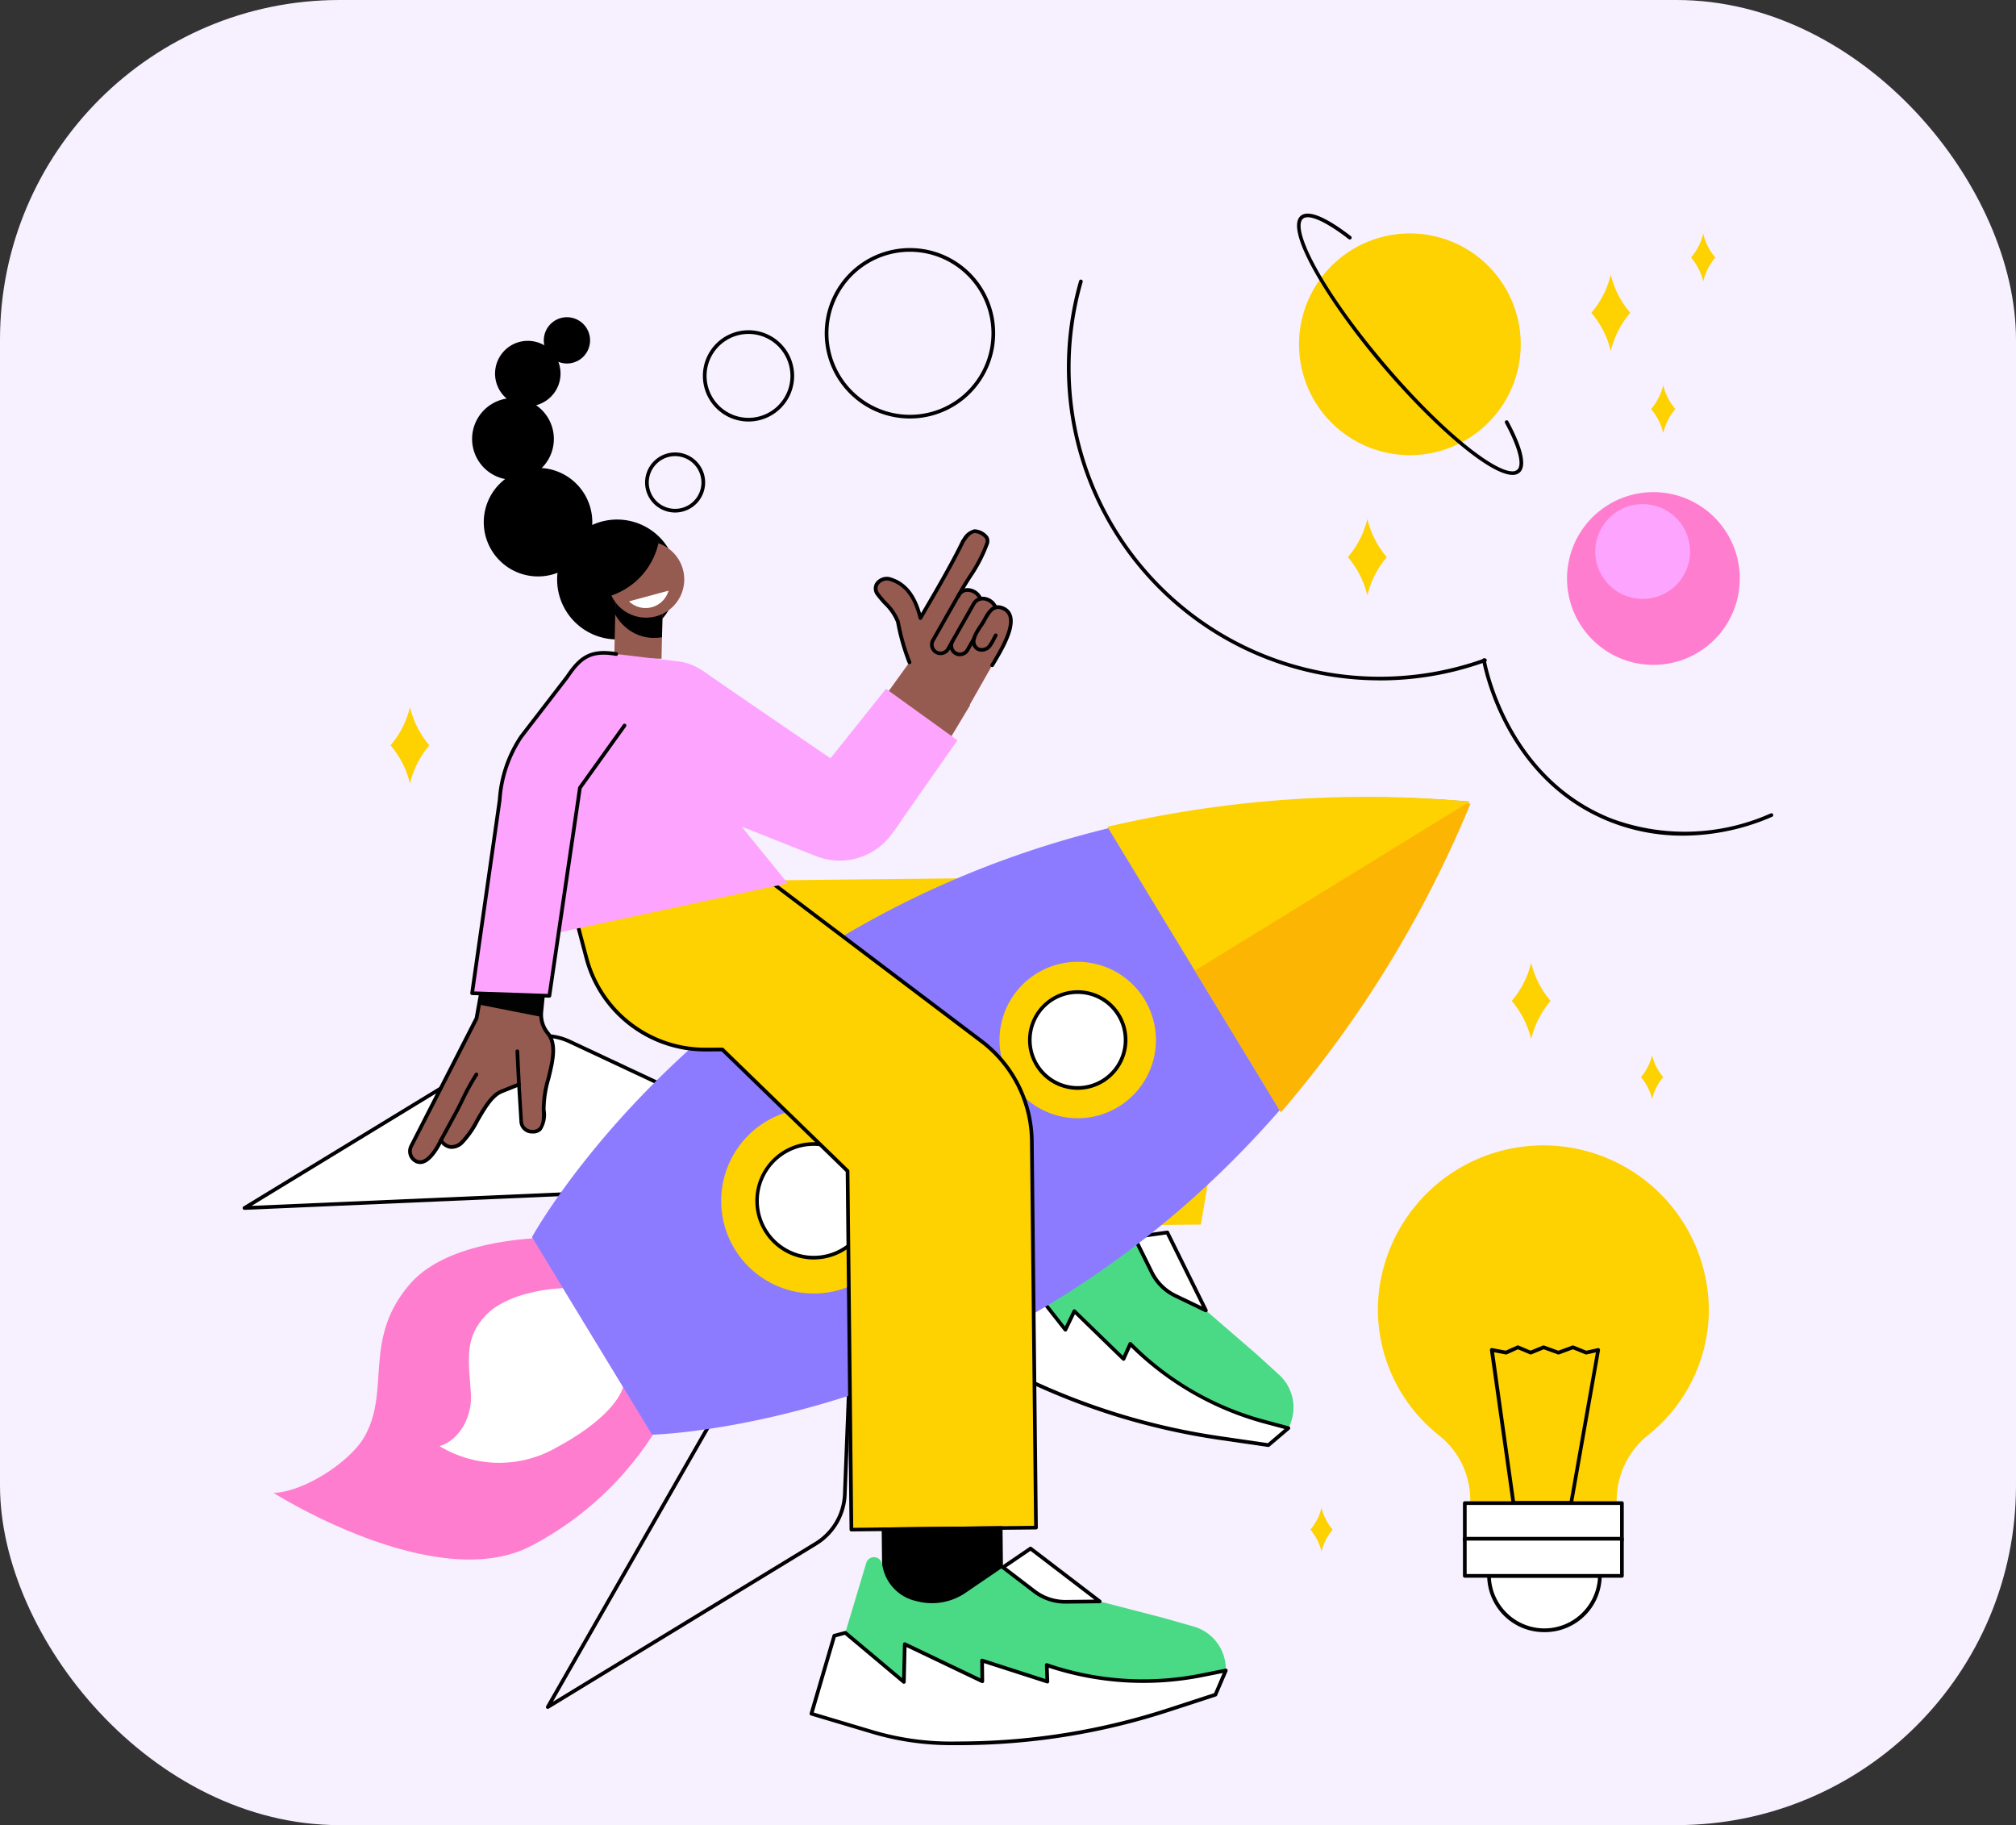 <svg xmlns="http://www.w3.org/2000/svg" xmlns:xlink="http://www.w3.org/1999/xlink" width="190" height="172" viewBox="0 0 190 172"><rect x="0" y="0" width="190" height="172" fill="#333333" stroke="none"/><defs><clipPath id="a"><rect width="144.26" height="144.333" fill="none"/></clipPath></defs><g transform="translate(-180.051 -2269)"><rect width="190" height="172" rx="32" transform="translate(180.051 2269)" fill="#f7f0fe"/><g transform="translate(202.92 2289.131)"><rect width="18.514" height="11.389" transform="matrix(0.143, -0.99, 0.99, 0.143, 72.648, 99.225)"/><g clip-path="url(#a)"><path d="M218.214,284.639l-4.713-4.07-3.637-7.35-7.332,1.022a5.62,5.62,0,0,1-4.347-1.227l-.209-.172a4.129,4.129,0,0,1-1.385-4.172l.1-.389a.765.765,0,0,0-1.3-.7L185.138,278.55l3.654,3.435a26.041,26.041,0,0,0,6.541,4.49l.961.462a63.888,63.888,0,0,0,18.5,5.654l4.6.671,1.883-1.6.073-.151a4.152,4.152,0,0,0,.072-3.442l-.006-.015a4.151,4.151,0,0,0-1.022-1.432Z" transform="translate(-122.721 -177.204)" fill="#4ada85"/><path d="M249.251,285.231l3.112-.434,3.637,7.35-2.881-1.387a4.785,4.785,0,0,1-2.214-2.189Z" transform="translate(-165.219 -188.782)" fill="#fff"/><path d="M255.658,291.979a.174.174,0,0,1-.075-.017l-2.881-1.387a4.984,4.984,0,0,1-2.294-2.269l-1.654-3.34a.173.173,0,0,1,.132-.249l3.112-.434a.173.173,0,0,1,.18.095l3.637,7.35a.174.174,0,0,1-.156.251m-6.486-6.951,1.547,3.124a4.633,4.633,0,0,0,2.133,2.11l2.426,1.168-3.357-6.785Z" transform="translate(-164.878 -188.44)"/><path d="M199.786,290.554l-.845,1.756-5-6.366-1.652,3.15-2.9-6.587-1.052-.214-5.185,5.618,4.363,4.057a26.044,26.044,0,0,0,6.439,4.394l1.025.493a63.9,63.9,0,0,0,18.5,5.654l4.6.671,1.882-1.6-2.26-.606a27.637,27.637,0,0,1-12.637-7.337l-.639,1.423Z" transform="translate(-121.404 -187.121)" fill="#fff"/><path d="M217.735,303.011l-.025,0-4.605-.671a63.993,63.993,0,0,1-18.546-5.67l-1.025-.493a26.179,26.179,0,0,1-6.481-4.424L182.69,287.7a.174.174,0,0,1-.009-.245l5.185-5.618a.175.175,0,0,1,.162-.052l1.052.214a.174.174,0,0,1,.124.1l2.752,6.257,1.484-2.83a.173.173,0,0,1,.138-.092.17.17,0,0,1,.153.065l4.832,6.146.724-1.5a.174.174,0,0,1,.126-.1.171.171,0,0,1,.151.047l4.46,4.33.536-1.2a.174.174,0,0,1,.29-.043,27.735,27.735,0,0,0,12.554,7.283l2.258.606a.174.174,0,0,1,.068.3l-1.883,1.6a.173.173,0,0,1-.113.041m-34.682-15.453,4.235,3.939a25.838,25.838,0,0,0,6.4,4.365l1.025.494a63.643,63.643,0,0,0,18.445,5.638l4.527.66,1.571-1.337-1.941-.52a28.6,28.6,0,0,1-12.541-7.194l-.531,1.183a.174.174,0,0,1-.279.054L199.5,290.5l-.74,1.538a.174.174,0,0,1-.293.032l-4.839-6.155-1.527,2.912a.179.179,0,0,1-.16.093.173.173,0,0,1-.153-.1l-2.861-6.5-.868-.177Z" transform="translate(-121.062 -186.78)"/><path d="M121.392,185.7l46.205-.5a7.3,7.3,0,0,1,7.278,8.514l-4.1,24.325-15.16.162,2.448-17.254-26.76.287a9.746,9.746,0,0,1-9.85-9.64Z" transform="translate(-80.466 -122.768)" fill="#fed101"/><path d="M35.413,286.227s-9.859-.267-13.885,4.343c-4.534,5.193-1.812,10.013-4.324,14.43-1.306,2.3-5.614,5.182-8.563,5.289,0,0,15.324,9.708,24.3,4.979a30.321,30.321,0,0,0,12.594-12.393Z" transform="translate(-5.728 -189.728)" fill="#ff7dce"/><path d="M66.678,300.37s-5.058.119-7.361,2.65c-2.015,2.214-1.487,4.3-1.317,7.352.113,2.009-.984,4.279-2.956,4.882a10.835,10.835,0,0,0,11.076.1c5.736-3.1,6.218-5.671,6.218-5.671Z" transform="translate(-36.487 -199.104)" fill="#fff"/><path d="M84.956,348.835a.174.174,0,0,1-.151-.26l19.938-34.815a.172.172,0,0,1,.161-.087l8.615.536a.174.174,0,0,1,.163.18l-.558,14.22a5.892,5.892,0,0,1-2.826,4.811l-25.252,15.39a.174.174,0,0,1-.09.025m20.035-34.809L85.443,348.161l24.674-15.038a5.546,5.546,0,0,0,2.66-4.527l.552-14.05Z" transform="translate(-56.199 -207.922)"/><path d="M44.039,236.416l-3.482,7.909L.516,246.065l25.251-15.39a5.715,5.715,0,0,1,5.4-.295Z" transform="translate(-0.342 -152.353)" fill="#fff"/><path d="M.174,245.893a.174.174,0,0,1-.09-.322l25.251-15.39a5.876,5.876,0,0,1,5.566-.3l12.869,6.036a.174.174,0,0,1,.085.228l-3.481,7.909a.175.175,0,0,1-.152.1L.182,245.893H.174M28.4,229.666a5.533,5.533,0,0,0-2.884.812L.841,245.517,40.1,243.811l3.37-7.655-12.717-5.964a5.535,5.535,0,0,0-2.353-.526" transform="translate(0 -152.007)"/><path d="M92.2,223.3,80.881,204.682s15.9-29.136,54.315-38.532a107.394,107.394,0,0,1,33.66-2.541c.107.011.211.019.316.025l.039.006-.02.035a107.639,107.639,0,0,1-17.843,29.048C125.362,222.56,92.2,223.3,92.2,223.3" transform="translate(-53.613 -108.226)" fill="#8c7bff"/><path d="M147.059,266.248a8.731,8.731,0,1,1,2.919-12,8.717,8.717,0,0,1-2.919,12" transform="translate(-88.69 -165.75)" fill="#fed101"/><path d="M151.948,270.011a5.35,5.35,0,1,1,1.789-7.355,5.341,5.341,0,0,1-1.789,7.355" transform="translate(-95.335 -172.402)" fill="#fff"/><path d="M148.84,270.622a5.545,5.545,0,0,1-1.313-.158,5.481,5.481,0,0,1-3.41-2.5,5.537,5.537,0,0,1,1.846-7.593,5.515,5.515,0,0,1,7.585,1.846,5.529,5.529,0,0,1-4.707,8.4m-.016-10.708a5.183,5.183,0,1,0,1.231.148,5.213,5.213,0,0,0-1.231-.148" transform="translate(-94.997 -172.057)"/><path d="M222.79,222.809a7.369,7.369,0,1,1,2.463-10.131,7.357,7.357,0,0,1-2.463,10.131" transform="translate(-140.26 -138.631)" fill="#fed101"/><path d="M226.915,225.984a4.515,4.515,0,1,1,1.509-6.207,4.508,4.508,0,0,1-1.509,6.207" transform="translate(-145.868 -144.245)" fill="#fff"/><path d="M224.239,226.475a4.712,4.712,0,0,1-1.115-.135,4.652,4.652,0,0,1-2.895-2.119,4.7,4.7,0,0,1,1.568-6.446,4.682,4.682,0,0,1,6.439,1.567,4.7,4.7,0,0,1-1.568,6.446,4.652,4.652,0,0,1-2.428.686m-.013-9.038a4.344,4.344,0,1,0,2.261,8.055,4.345,4.345,0,0,0-2.261-8.055m2.352,8.2h0Z" transform="translate(-145.53 -143.901)"/><path d="M258.053,192.753,241.74,165.914a107.1,107.1,0,0,1,34.056-2.384l.039.006-.02.036a107.237,107.237,0,0,1-17.763,29.18" transform="translate(-160.241 -108.128)" fill="#fed101"/><path d="M274.3,193.973l-8.115-13.351,25.623-15.764c.107.011.211.019.316.026l.039.006-.02.036A107.643,107.643,0,0,1,274.3,193.973" transform="translate(-176.443 -109.278)" fill="#fcb503"/><path d="M87.914,91.051a5.649,5.649,0,1,0,5.772-5.533,5.655,5.655,0,0,0-5.772,5.533" transform="translate(-58.274 -56.686)"/><path d="M67.408,76.09a5.114,5.114,0,1,0,5.225-5.008,5.119,5.119,0,0,0-5.225,5.008" transform="translate(-44.682 -47.117)"/><path d="M64.141,55.333a3.853,3.853,0,1,0,3.937-3.774,3.857,3.857,0,0,0-3.937,3.774" transform="translate(-42.516 -34.176)"/><path d="M70.56,38.584a3.085,3.085,0,1,0,3.152-3.021,3.089,3.089,0,0,0-3.152,3.021" transform="translate(-46.771 -23.573)"/><path d="M84.187,31.1a2.18,2.18,0,1,0,2.228-2.135A2.182,2.182,0,0,0,84.187,31.1" transform="translate(-55.804 -19.2)"/><rect width="5.762" height="4.451" transform="matrix(0.022, -1, 1, 0.022, 35.025, 41.852)" fill="#955b50"/><path d="M104.155,108.742l.037-1.69,4.45.1-.082,3.73a4.178,4.178,0,0,1-2.119-.169,4.322,4.322,0,0,1-2.286-1.969" transform="translate(-69.041 -70.961)"/><path d="M102.122,95.463a3.6,3.6,0,1,0,3.666-3.883,3.786,3.786,0,0,0-3.666,3.883" transform="translate(-67.692 -60.704)" fill="#955b50"/><path d="M105.7,91.366a3.349,3.349,0,0,1,1.065.2,6.8,6.8,0,0,1-4.677,5.063,4.466,4.466,0,0,1-.156-1.272,3.891,3.891,0,0,1,3.768-3.991" transform="translate(-67.564 -60.563)"/><path d="M108.011,106.409a2.251,2.251,0,0,0,3.726-1.008Z" transform="translate(-71.597 -69.867)" fill="#fff"/><rect width="11.389" height="12.346" transform="translate(60.198 121.314) rotate(-0.616)"/><path d="M193.864,379.693l-6.029-1.561-6.519-4.985-6.119,4.174a5.61,5.61,0,0,1-4.441.829l-.264-.062a4.133,4.133,0,0,1-3.092-3.131l-.087-.391a.764.764,0,0,0-1.479-.054l-4.319,14.4,4.8,1.461a25.992,25.992,0,0,0,7.853,1.126l1.066-.011a63.782,63.782,0,0,0,19.085-3.137l4.425-1.443.977-2.275,0-.168a4.162,4.162,0,0,0-1.461-3.123l-.013-.011a4.15,4.15,0,0,0-1.551-.832Z" transform="translate(-107.064 -247.346)" fill="#4ada85"/><path d="M212.543,374.92l2.6-1.772,6.519,4.985-3.2.034a4.784,4.784,0,0,1-2.955-.983Z" transform="translate(-140.887 -247.346)" fill="#fff"/><path d="M218.07,378a4.981,4.981,0,0,1-3.01-1.018l-2.963-2.265a.174.174,0,0,1,.008-.282l2.6-1.772a.175.175,0,0,1,.2.005l6.519,4.985a.174.174,0,0,1-.1.312l-3.2.034h-.052m-5.571-3.413,2.773,2.119a4.624,4.624,0,0,0,2.847.947l2.693-.029-6.018-4.6Z" transform="translate(-140.546 -247.005)"/><path d="M175.085,399.316l.021,1.952-7.308-3.493-.084,3.562-5.518-4.628-1.038.275L159,404.33l5.709,1.705a26,26,0,0,0,7.72,1.086l1.137-.013a63.782,63.782,0,0,0,19.085-3.137l4.425-1.443.977-2.275-2.294.46a27.6,27.6,0,0,1-14.581-.975l.059,1.561Z" transform="translate(-105.396 -262.964)" fill="#fff"/><path d="M171.807,406.956a26.142,26.142,0,0,1-7.489-1.095l-5.709-1.705a.174.174,0,0,1-.117-.215l2.157-7.347a.174.174,0,0,1,.122-.119l1.038-.274a.173.173,0,0,1,.156.035l5.241,4.4.076-3.2a.174.174,0,0,1,.249-.153l7.056,3.373-.018-1.673a.175.175,0,0,1,.071-.142.173.173,0,0,1,.156-.025l5.917,1.907-.05-1.313a.173.173,0,0,1,.241-.167,27.691,27.691,0,0,0,14.481.965l2.293-.459a.174.174,0,0,1,.194.239l-.977,2.275a.172.172,0,0,1-.106.1l-4.425,1.443a63.888,63.888,0,0,1-19.137,3.146l-1.138.012-.282,0m-12.932-3.084,5.543,1.656a25.823,25.823,0,0,0,7.668,1.079l1.138-.012a63.547,63.547,0,0,0,19.033-3.129l4.35-1.418.816-1.9-1.97.394a28.545,28.545,0,0,1-14.431-.89l.049,1.3a.174.174,0,0,1-.227.172l-5.924-1.909.018,1.711a.174.174,0,0,1-.249.158l-7.066-3.377L167.545,401a.174.174,0,0,1-.286.129l-5.448-4.57-.856.227Z" transform="translate(-105.054 -262.623)"/><path d="M91.639,190.846l-2.275-8.6,17.523-.188,22.006,16.633a11.9,11.9,0,0,1,4.721,9.367l.39,36.286-17.4.187-.361-33.624-11.8-11.45-1.578.007a11.573,11.573,0,0,1-11.235-8.62" transform="translate(-59.236 -120.682)" fill="#fed101"/><path d="M116.267,244.535a.174.174,0,0,1-.174-.172l-.362-33.721-11.692-11.35-1.507.006h-.053a11.749,11.749,0,0,1-11.35-8.749l-2.274-8.6a.174.174,0,0,1,.166-.218l17.522-.188a.174.174,0,0,1,.107.035l22.006,16.633a12.153,12.153,0,0,1,4.79,9.5l.391,36.456a.174.174,0,0,1-.172.176l-17.4.187ZM104.11,198.944a.174.174,0,0,1,.121.049l11.795,11.451a.174.174,0,0,1,.053.123l.361,33.62L133.488,244l-.39-36.282a11.8,11.8,0,0,0-4.652-9.23l-21.958-16.6-17.24.185,2.217,8.381a11.4,11.4,0,0,0,11.014,8.491h.052l1.578-.007Z" transform="translate(-58.895 -120.34)"/><path d="M59.389,215.787l-.234,2.345a2.741,2.741,0,0,0,.624,2.058c1.367,1.691-.544,4.877-.4,7.182.036.827.1,2.127-1.08,2.075a1,1,0,0,1-1.039-.94L57.042,225l-1.579.635c-1.6.581-2.536,3.7-3.775,4.811a1.207,1.207,0,0,1-2-.182s-1.2,2.687-2.412,1.93a1.048,1.048,0,0,1-.391-1.373l6.154-12.049.562-3.138Z" transform="translate(-31.004 -142.936)" fill="#955b50"/><path d="M66.386,215.635l-.33,1.843,5.872,1.153a2.516,2.516,0,0,1,.01-.5l.233-2.345Z" transform="translate(-43.786 -142.937)" fill="#020202"/><path d="M55.071,246.695a.174.174,0,0,1-.153-.257l1.392-2.563c.255-.469.452-.872.643-1.263a21.65,21.65,0,0,1,1.315-2.389.174.174,0,1,1,.293.186,21.381,21.381,0,0,0-1.3,2.356c-.192.393-.391.8-.65,1.276L55.224,246.6a.174.174,0,0,1-.153.091" transform="translate(-36.389 -159.181)"/><path d="M76.595,237.137a.174.174,0,0,1-.173-.166l-.151-3.108a.174.174,0,1,1,.347-.017l.151,3.108a.174.174,0,0,1-.165.182h-.009" transform="translate(-50.557 -154.899)"/><path d="M47.384,232.162a1,1,0,0,1-.537-.161,1.225,1.225,0,0,1-.453-1.6l6.142-12.026.558-3.113a.169.169,0,0,1,.176-.143l5.785.153a.172.172,0,0,1,.126.059.173.173,0,0,1,.043.132l-.234,2.345a2.56,2.56,0,0,0,.587,1.932c.892,1.1.479,2.778.08,4.4a10.325,10.325,0,0,0-.443,2.882v.025a2.658,2.658,0,0,1-.394,1.94,1.108,1.108,0,0,1-.868.295,1.175,1.175,0,0,1-1.2-1.1l-.2-3.267-1.356.545c-.9.325-1.591,1.527-2.263,2.689a8.936,8.936,0,0,1-1.46,2.09,1.552,1.552,0,0,1-1.274.483,1.407,1.407,0,0,1-.807-.465c-.264.513-.915,1.625-1.694,1.863a1.039,1.039,0,0,1-.305.047m6.025-16.691-.536,2.991a.175.175,0,0,1-.016.049L46.7,230.559a.876.876,0,0,0,.326,1.145.645.645,0,0,0,.559.078c.848-.258,1.6-1.913,1.6-1.93a.174.174,0,0,1,.149-.1.168.168,0,0,1,.159.086,1.21,1.21,0,0,0,.746.539,1.234,1.234,0,0,0,.986-.4,8.754,8.754,0,0,0,1.392-2.005c.7-1.216,1.43-2.473,2.44-2.839l1.573-.633a.174.174,0,0,1,.238.151l.217,3.507a.84.84,0,0,0,.858.777.779.779,0,0,0,.622-.194c.35-.35.317-1.118.293-1.679v-.021a10.541,10.541,0,0,1,.453-2.984c.4-1.608.771-3.127-.013-4.1a2.9,2.9,0,0,1-.662-2.189l.215-2.155Z" transform="translate(-30.665 -142.595)"/><path d="M152.488,142.755l-1.39-.837,11.9-16.5,5.726,4.022-6.546,10.9a7.054,7.054,0,0,1-9.69,2.416" transform="translate(-100.157 -83.132)" fill="#955b50"/><path d="M189.156,99.4l5-8.814a1.046,1.046,0,1,0-1.82-1.034l-5,8.812Z" transform="translate(-124.179 -59.01)" fill="#955b50"/><path d="M198.489,112.77a.821.821,0,0,0,1.122-.3l1.28-2.252.932.536.311-.543a2.029,2.029,0,0,0,.147-1.69,1.174,1.174,0,0,0-2.093-.384l-2,3.515a.824.824,0,0,0,.3,1.124" transform="translate(-131.298 -71.336)" fill="#955b50"/><path d="M204.736,113.949a.821.821,0,0,0,1.122-.3l.59-1.038.932.536.311-.543a2.028,2.028,0,0,0,.147-1.69,1.174,1.174,0,0,0-2.093-.384l-1.313,2.3a.824.824,0,0,0,.3,1.124" transform="translate(-135.438 -72.923)" fill="#955b50"/><path d="M179.6,108.426a22.909,22.909,0,0,0,1.34,3.528l.874,1.831,3.654.657,4.107-7.236-5.825-3.317-2.1,3.7-.937-3.264a2.676,2.676,0,0,0-1.247-1.587l-1.067-.608a.977.977,0,0,0-1.334.367l-.058.1a.981.981,0,0,0,.367,1.336l.168.1a2.675,2.675,0,0,1,1.247,1.585Z" transform="translate(-117.25 -67.612)" fill="#955b50"/><path d="M193.076,111.073a.821.821,0,0,0,1.122-.3l1.681-2.96.932.536.311-.543a2.028,2.028,0,0,0,.147-1.69,1.174,1.174,0,0,0-2.093-.384l-2.4,4.222a.824.824,0,0,0,.3,1.124" transform="translate(-127.709 -69.743)" fill="#955b50"/><path d="M193.142,111.014a1,1,0,0,1-.862-1.494l2.4-4.222a1.144,1.144,0,0,1,1.1-.6,1.521,1.521,0,0,1,1.278.925.174.174,0,0,1-.322.132,1.181,1.181,0,0,0-.979-.711.8.8,0,0,0-.774.423l-2.4,4.222a.648.648,0,0,0,1.108.674l.419-.74a.174.174,0,0,1,.3.172l-.424.747a1,1,0,0,1-.845.468" transform="translate(-127.368 -69.401)"/><path d="M198.556,112.711a.987.987,0,0,1-.494-.133,1,1,0,0,1-.368-1.361l2-3.515a1.141,1.141,0,0,1,1.1-.6,1.519,1.519,0,0,1,1.278.926.174.174,0,1,1-.321.132,1.181,1.181,0,0,0-.979-.712.8.8,0,0,0-.774.422l-2,3.515a.651.651,0,0,0,.239.887.647.647,0,0,0,.885-.24l.607-1.068a.174.174,0,1,1,.3.172l-.607,1.068a1,1,0,0,1-.865.5" transform="translate(-130.956 -70.995)"/><path d="M205.749,115.305a.174.174,0,0,1-.151-.26c.061-.107.138-.237.226-.384.582-.978,1.792-3.013,1.453-4.112a.961.961,0,0,0-.546-.609c-.739-.345-1.09.161-1.542.972l-.1.182c-.068.119-.161.259-.26.407-.319.477-.755,1.131-.641,1.551a.575.575,0,0,0,.453.449.778.778,0,0,0,.747-.315,4.721,4.721,0,0,0,.36-.616c.058-.111.115-.22.175-.326a.174.174,0,1,1,.3.172c-.058.1-.113.207-.168.314a5.014,5.014,0,0,1-.388.661,1.131,1.131,0,0,1-1.091.451.917.917,0,0,1-.725-.7c-.155-.573.312-1.273.687-1.835.1-.143.185-.278.247-.386l.1-.178c.382-.686.9-1.625,1.992-1.118a1.306,1.306,0,0,1,.731.822c.384,1.247-.832,3.293-1.486,4.393-.086.145-.162.272-.222.378a.175.175,0,0,1-.151.088" transform="translate(-135.105 -72.571)"/><path d="M179.788,100.94a.175.175,0,0,1-.163-.112A20.493,20.493,0,0,1,178.536,97a4.753,4.753,0,0,0-1.146-1.673,10.446,10.446,0,0,1-.709-.836,1.041,1.041,0,0,1-.136-1.152,1.311,1.311,0,0,1,1.3-.614.158.158,0,0,1,.031.005c1.47.377,2.456,1.5,3.006,3.416l.262-.448c.89-1.519,2.546-4.348,3.539-6.421a.2.2,0,0,1,.017-.029c.031-.041.063-.087.1-.135a1.763,1.763,0,0,1,1.106-.877.163.163,0,0,1,.046,0,1.744,1.744,0,0,1,1.238.648.853.853,0,0,1,.082.746,14.233,14.233,0,0,1-1.655,3.185c-.365.575-.743,1.17-1.055,1.784a.174.174,0,0,1-.31-.158c.32-.628.7-1.23,1.071-1.812a13.941,13.941,0,0,0,1.619-3.107.5.5,0,0,0-.044-.451,1.421,1.421,0,0,0-.963-.486c-.386.069-.643.434-.85.729l-.091.128c-1,2.085-2.655,4.912-3.545,6.432-.211.36-.376.641-.472.811a.174.174,0,0,1-.32-.045c-.5-2.057-1.4-3.191-2.847-3.569a.967.967,0,0,0-.949.432.7.7,0,0,0,.106.778,10.211,10.211,0,0,0,.689.812,5.056,5.056,0,0,1,1.224,1.814.169.169,0,0,1,.005.023,20.122,20.122,0,0,0,1.074,3.78.174.174,0,0,1-.162.236" transform="translate(-116.949 -58.485)"/><path d="M85.373,149.378l22.588-4.852-4.482-5.508-1.293-9.555a5.272,5.272,0,0,0-4.386-5.83l-6.719-.8a1.79,1.79,0,0,0-1.977,1.491Z" transform="translate(-56.591 -81.415)" fill="#fda4ff"/><path d="M71.422,155.11l2.879-19.6,4.212-5.883-.8-6.729c-2.464-.413-3.418.381-4.62,2.169l-4.319,5.606a12.091,12.091,0,0,0-2.038,5.99l-2.6,18.2Z" transform="translate(-42.516 -81.394)" fill="#fda4ff"/><path d="M71.08,154.943h-.006l-7.281-.248a.175.175,0,0,1-.127-.062.173.173,0,0,1-.039-.136l2.6-18.2a12.256,12.256,0,0,1,2.066-6.063l4.325-5.615c1.24-1.847,2.275-2.656,4.786-2.235a.174.174,0,1,1-.057.343c-2.352-.394-3.237.294-4.447,2.095L68.57,130.44a11.919,11.919,0,0,0-2,5.9L64,154.354l6.933.236,2.856-19.446a.177.177,0,0,1,.03-.076l4.212-5.883a.174.174,0,0,1,.283.2l-4.187,5.849-2.873,19.559a.174.174,0,0,1-.172.148" transform="translate(-42.175 -81.053)"/><path d="M121.759,135.667l5.23-6.545,6.729,4.851-6.129,8.751a6.064,6.064,0,0,1-7.2,2.161L100.1,136.842l6.121-7.75c1.069-1.354,2.361-2.467,3.776-1.481,3.779,2.632,11.759,8.057,11.759,8.057" transform="translate(-66.355 -84.339)" fill="#fda4ff"/><path d="M314.251,22.067a10.447,10.447,0,1,0-14.575,2.416,10.447,10.447,0,0,0,14.575-2.416" transform="translate(-195.749 -3.672)" fill="#fed101"/><path d="M315.068,24.623c-2.241,0-7.67-4.828-12.2-10.141C297.8,8.536,293.5,1.574,295.093.217c.893-.761,3.073.622,4.746,1.915a.174.174,0,0,1-.213.275C297.471.74,295.86.02,295.319.481c-1.1.938,1.777,6.7,7.813,13.775,5.423,6.358,10.2,10.031,11.909,10.031a.687.687,0,0,0,.46-.142c.529-.451.1-2.1-1.146-4.417a.174.174,0,0,1,.306-.165c.969,1.8,1.941,4.1,1.065,4.846a.981.981,0,0,1-.658.213" transform="translate(-195.383 0)"/><path d="M259.886,56.209a29.491,29.491,0,0,1-28.317-37.645.174.174,0,0,1,.334.1,29.14,29.14,0,0,0,37.862,35.483.174.174,0,0,1,.118.327,29.382,29.382,0,0,1-10,1.739" transform="translate(-152.736 -12.222)"/><path d="M365.405,141.024a18.5,18.5,0,0,1-6.873-1.3c-9.977-3.967-11.96-14.75-12.04-15.207a.174.174,0,1,1,.343-.059c.078.449,2.027,11.048,11.825,14.944a19.837,19.837,0,0,0,15.03-.477.174.174,0,0,1,.143.317,21.181,21.181,0,0,1-8.428,1.783" transform="translate(-229.676 -82.403)"/><path d="M170.751,25.693a8.031,8.031,0,1,1,8.031-8.031,8.04,8.04,0,0,1-8.031,8.031m0-15.714a7.683,7.683,0,1,0,7.683,7.683,7.692,7.692,0,0,0-7.683-7.683" transform="translate(-107.861 -6.385)"/><path d="M132.954,41.206a4.3,4.3,0,1,1,4.3-4.3,4.305,4.305,0,0,1-4.3,4.3m0-8.253a3.953,3.953,0,1,0,3.953,3.953,3.957,3.957,0,0,0-3.953-3.953" transform="translate(-85.279 -21.613)"/><path d="M115.328,72.423a2.83,2.83,0,1,1,2.831-2.831,2.834,2.834,0,0,1-2.831,2.831m0-5.313a2.483,2.483,0,1,0,2.483,2.483,2.486,2.486,0,0,0-2.483-2.483" transform="translate(-74.571 -44.254)"/><path d="M386.5,85.993a8.14,8.14,0,1,0-8.141,8.14,8.14,8.14,0,0,0,8.141-8.14" transform="translate(-245.402 -51.606)" fill="#ff7dce"/><path d="M387.061,85.672a4.467,4.467,0,1,0-4.467,4.467,4.467,4.467,0,0,0,4.467-4.467" transform="translate(-250.647 -53.828)" fill="#fda4ff"/><path d="M394.867,52.456a5.378,5.378,0,0,0-1.145-2.253,5.375,5.375,0,0,0,1.145-2.253,5.375,5.375,0,0,0,1.145,2.253,5.378,5.378,0,0,0-1.145,2.253" transform="translate(-260.984 -31.784)" fill="#fed101"/><path d="M406.046,10.1A5.379,5.379,0,0,0,404.9,7.843a5.377,5.377,0,0,0,1.145-2.253,5.377,5.377,0,0,0,1.145,2.253,5.379,5.379,0,0,0-1.145,2.253" transform="translate(-268.394 -3.705)" fill="#fed101"/><path d="M380.69,20.642a8.608,8.608,0,0,0-1.832,3.6,8.608,8.608,0,0,0-1.832-3.6,8.608,8.608,0,0,0,1.832-3.6,8.608,8.608,0,0,0,1.832,3.6" transform="translate(-249.917 -11.294)" fill="#fed101"/><path d="M312.636,88.946a8.608,8.608,0,0,0-1.832,3.6,8.608,8.608,0,0,0-1.832-3.6,8.608,8.608,0,0,0,1.832-3.6,8.608,8.608,0,0,0,1.832,3.6" transform="translate(-204.806 -56.57)" fill="#fed101"/><path d="M45,141.545a8.608,8.608,0,0,0-1.832,3.6,8.608,8.608,0,0,0-1.832-3.6,8.608,8.608,0,0,0,1.832-3.6,8.608,8.608,0,0,0,1.832,3.6" transform="translate(-27.399 -91.436)" fill="#fed101"/><path d="M300.584,363.809a4.925,4.925,0,0,0-1.049,2.064,4.925,4.925,0,0,0-1.049-2.064,4.926,4.926,0,0,0,1.049-2.064,4.925,4.925,0,0,0,1.049,2.064" transform="translate(-197.856 -239.788)" fill="#fed101"/><path d="M358.428,212.992a8.608,8.608,0,0,0-1.832,3.6,8.608,8.608,0,0,0-1.832-3.6,8.608,8.608,0,0,0,1.832-3.6,8.607,8.607,0,0,0,1.832,3.6" transform="translate(-235.16 -138.796)" fill="#fed101"/><path d="M392.993,237.325a4.925,4.925,0,0,0-1.049,2.064,4.926,4.926,0,0,0-1.049-2.064,4.926,4.926,0,0,0,1.049-2.064,4.925,4.925,0,0,0,1.049,2.064" transform="translate(-259.11 -155.946)" fill="#fed101"/><path d="M348.542,276.155a15.6,15.6,0,0,0-31.188-.439,15.177,15.177,0,0,0,5.8,12.357,7.743,7.743,0,0,1,2.9,6.08,6.9,6.9,0,0,0,13.8,0h0A7.9,7.9,0,0,1,342.827,288a15.178,15.178,0,0,0,5.715-11.848" transform="translate(-210.358 -172.899)" fill="#fed101"/><path d="M353.656,385.92a5.177,5.177,0,0,1-5.223-5.13H358.88a5.177,5.177,0,0,1-5.223,5.13" transform="translate(-230.964 -252.412)" fill="#fff"/><path d="M353.314,385.751a5.357,5.357,0,0,1-5.4-5.3.174.174,0,0,1,.174-.174h10.447a.174.174,0,0,1,.174.174,5.357,5.357,0,0,1-5.4,5.3m-5.046-5.13a5.054,5.054,0,0,0,10.093,0Z" transform="translate(-230.622 -252.07)"/><rect width="14.807" height="3.499" transform="translate(115.183 121.523)" fill="#fff"/><path d="M356.117,363.79H341.31a.174.174,0,0,1-.174-.174v-3.5a.174.174,0,0,1,.174-.174h14.807a.174.174,0,0,1,.174.174v3.5a.174.174,0,0,1-.174.174m-14.633-.348h14.459v-3.152H341.484Z" transform="translate(-226.127 -238.593)"/><rect width="14.807" height="3.499" transform="translate(115.183 124.879)" fill="#fff"/><path d="M356.117,373.741H341.31a.174.174,0,0,1-.174-.174v-3.5a.174.174,0,0,1,.174-.174h14.807a.174.174,0,0,1,.174.174v3.5a.174.174,0,0,1-.174.174m-14.633-.348h14.459v-3.152H341.484Z" transform="translate(-226.127 -245.189)"/><path d="M356.346,331.393H350.9a.174.174,0,0,1-.172-.149l-2.041-14.418a.174.174,0,0,1,.2-.2l1.286.242,1.071-.48a.173.173,0,0,1,.138,0l1.137.476,1.156-.475a.174.174,0,0,1,.125,0l1.332.482,1.31-.481a.176.176,0,0,1,.125,0l1.2.483,1.082-.24a.174.174,0,0,1,.209.2l-2.545,14.417a.174.174,0,0,1-.171.144m-5.291-.349H356.2l2.474-14.018-.881.2a.176.176,0,0,1-.1-.008l-1.183-.478-1.306.48a.174.174,0,0,1-.119,0l-1.329-.481-1.161.477a.173.173,0,0,1-.133,0l-1.134-.474-1.052.472a.175.175,0,0,1-.1.012l-1.1-.207Z" transform="translate(-231.134 -209.714)"/></g></g></g></svg>